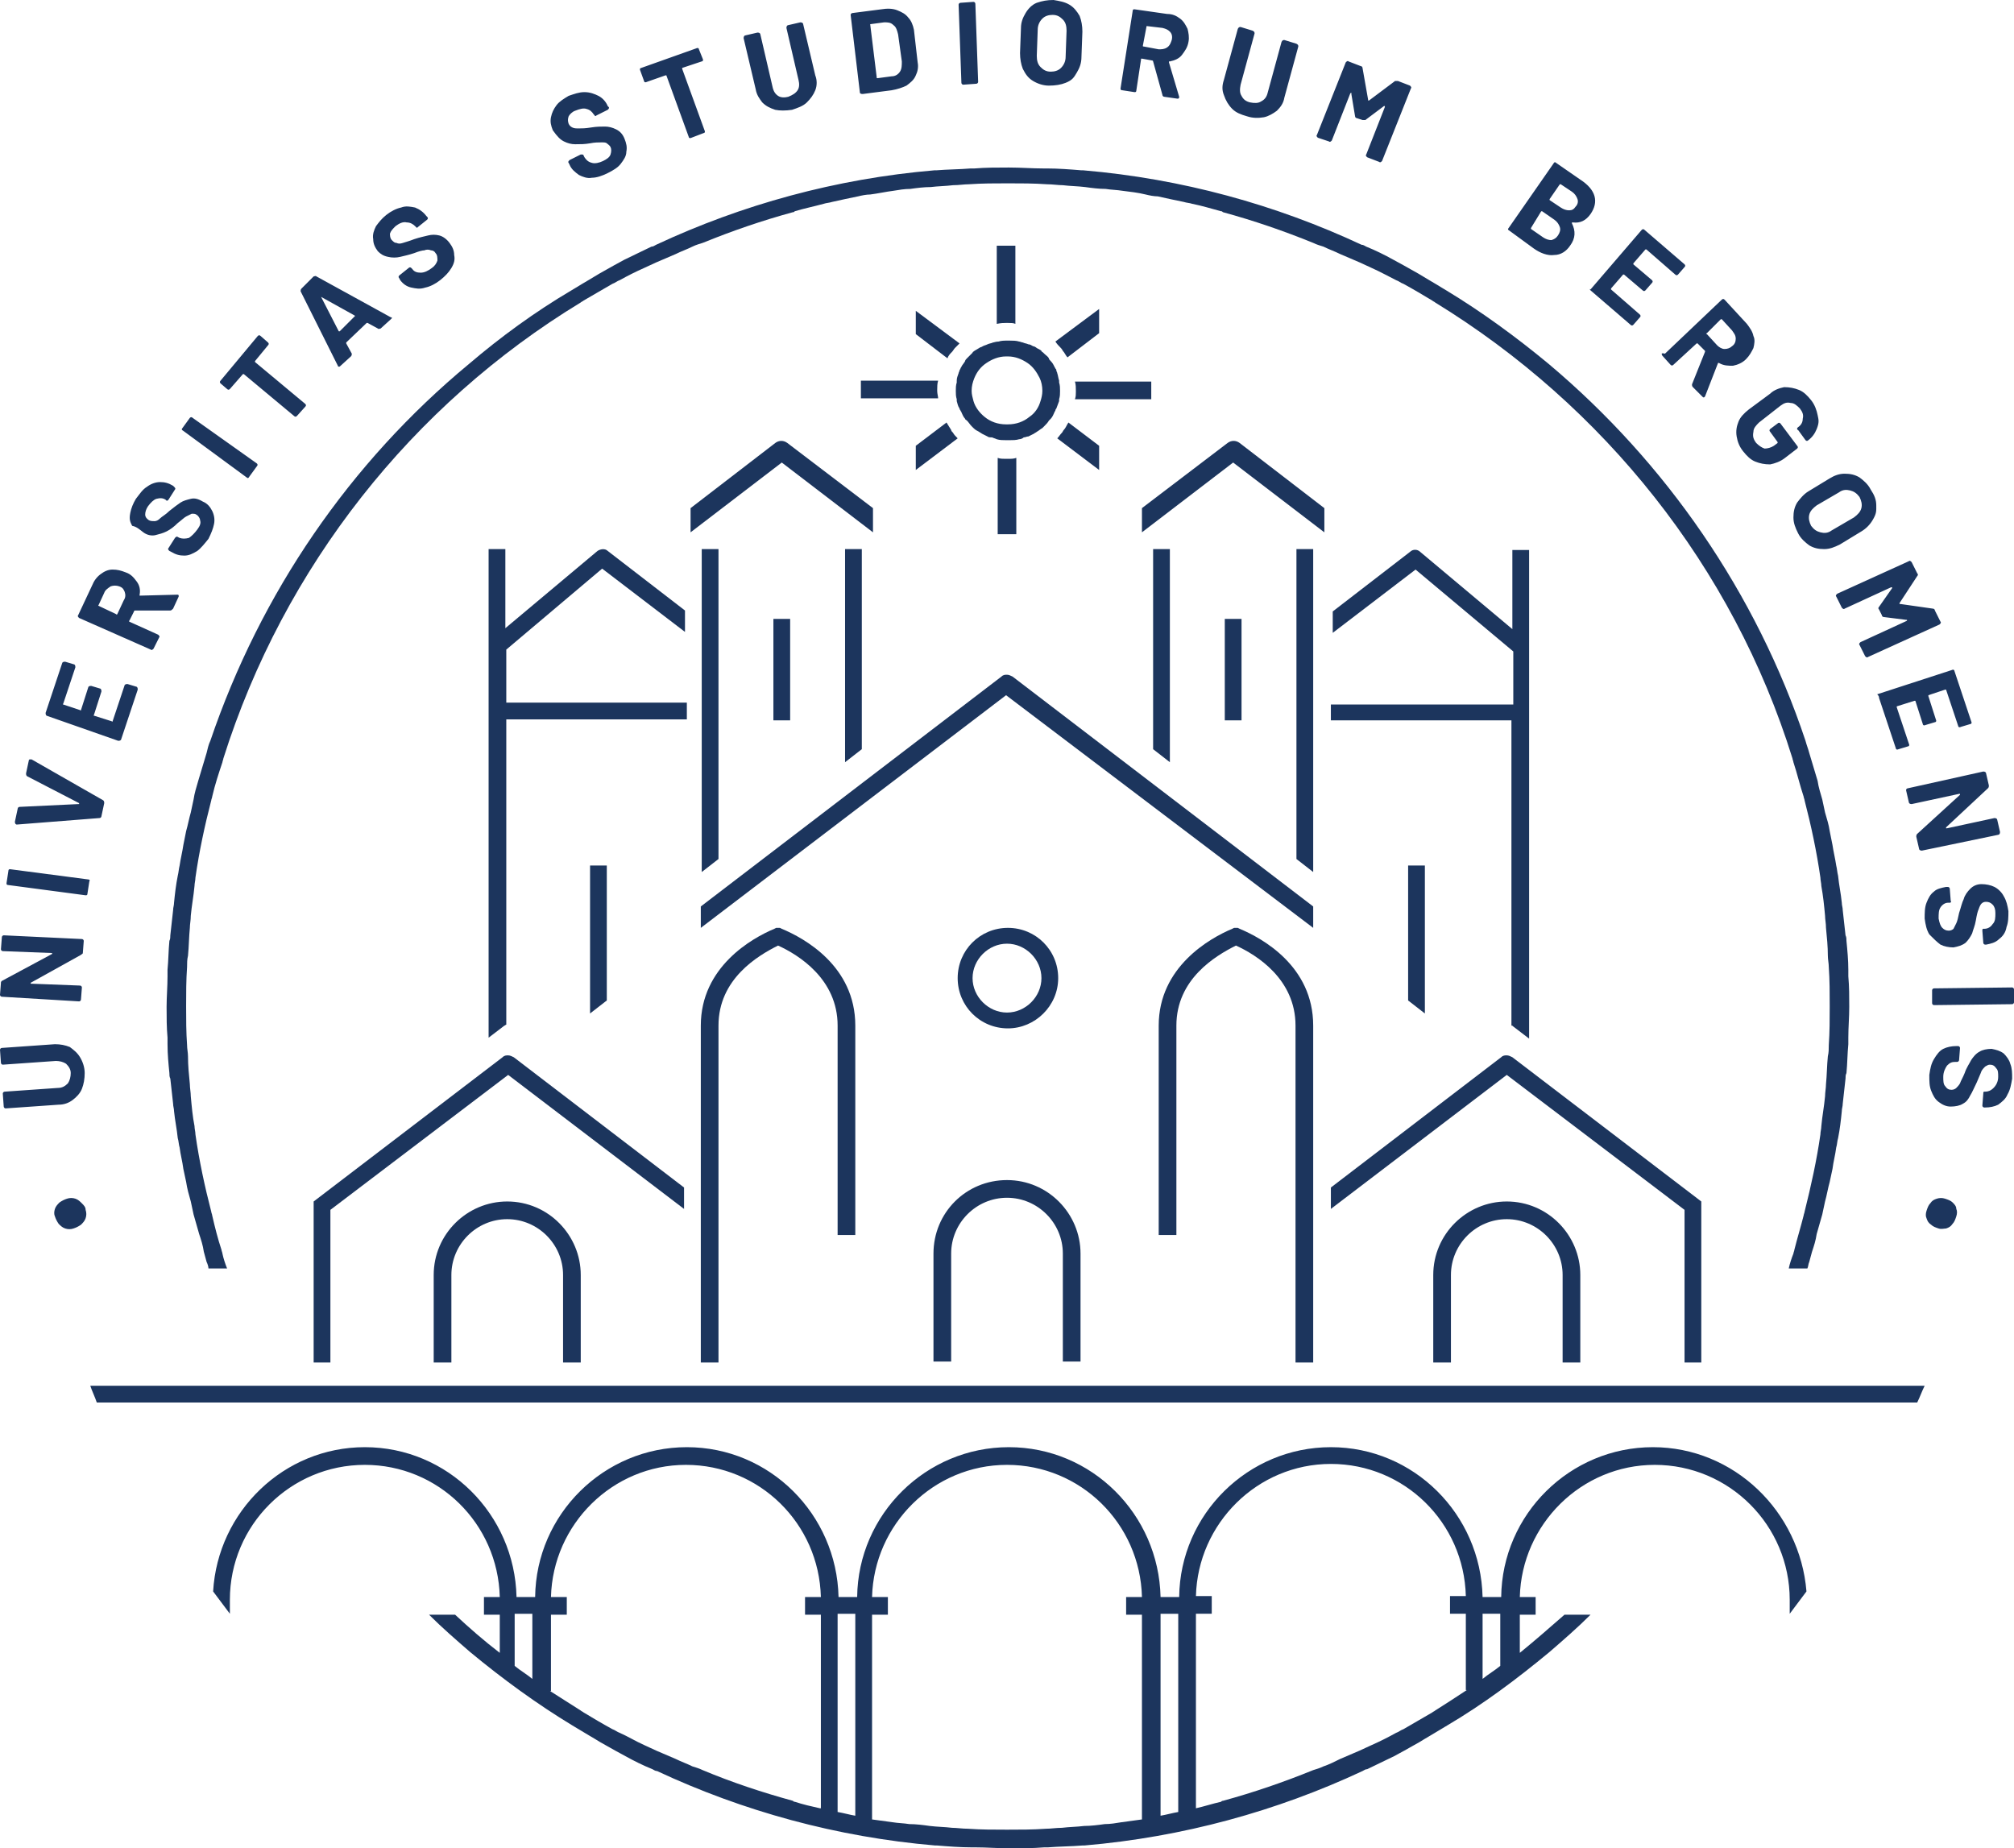 <svg width="216.4" height="198.6" fill="none" viewBox="0 0 216.4 198.6" xmlns="http://www.w3.org/2000/svg"><g fill="#1c355d"><path d="M77.2 92.3V59h-1.8v34.7zm7.7-25.8h-1.8v10.9h1.8zm7.7 14V59h-1.8v22.9zM64.7 61.1l8.9 6.8v-2.3l-8.3-6.4c-.3-.3-.8-.2-1.1 0l-9.9 8.3V59h-1.8v52.5l1.7-1.3c.1 0 .1-.1.2-.1V77.3h19.4v-1.8H54.4v-5.7zm-2.3 85.3V137c0-4.3-3.5-7.9-7.9-7.9-4.3 0-7.9 3.5-7.9 7.9v9.4h1.9V137c0-3.3 2.7-6 6-6s6 2.7 6 6v9.4zm29.5-13.7v-22.5c0-6.4-5.5-9.4-7.9-10.4l-.2-.1h-.4l-.2.1c-2.4 1-7.9 4.1-7.9 10.4v36.2h1.9v-36.2c0-5 4.2-7.5 6.4-8.6 2.2 1 6.4 3.6 6.4 8.6v22.5z"/><path d="M63.4 93v15.9l1.8-1.4V93zm29.2-50.2h8.2c0-.2-.1-.5-.1-.8v-.1c0-.3 0-.7.1-1h-8.3v1.9zm9.6 3.4c-.2-.3-.3-.5-.5-.8l-3.3 2.5v2.6l4.5-3.4c-.2-.2-.4-.4-.5-.6-.1-.1-.2-.2-.2-.3m-3.8-10.3 3.4 2.6c.1-.3.3-.5.5-.7.1-.1.2-.3.3-.4l.5-.5-4.7-3.5zm-24.9 91.7-18.3-14c-.2-.1-.4-.2-.6-.2s-.4 0-.6.2l-20.3 15.5v17.3h1.8V130l19.1-14.5 18.9 14.4zm9.8-80-9.1 7v2.6l9.8-7.5 9.8 7.5v-2.6l-9.2-7c-.4-.3-.9-.3-1.3 0m56 11.4v33.3l1.8 1.4V59zm-5.9 7.5h-1.8v10.9h1.8zm-9.5-7.5v21.5l1.8 1.4V59zm-10.2 46.1c0-3-2.4-5.4-5.4-5.4s-5.4 2.4-5.4 5.4 2.4 5.4 5.4 5.4c2.9 0 5.4-2.4 5.4-5.4m-9.2 0c0-2 1.7-3.7 3.7-3.7s3.7 1.7 3.7 3.7-1.7 3.7-3.7 3.7-3.7-1.7-3.7-3.7m-94.1 45.6H206c.3-.6.5-1.2.8-1.8H9.7c.2.6.5 1.2.7 1.8"/><path d="M141.1 99.7v-2.3l-32.3-24.7c-.2-.1-.4-.2-.6-.2s-.4 0-.6.2L75.3 97.4v2.3l32.8-25zm1.9-24.1v1.8h19.4v32.8c.1 0 .1 0 .2.1l1.7 1.3V59.1h-1.8v8.5l-9.9-8.3c-.3-.3-.8-.3-1.1 0l-8.3 6.4V68l8.9-6.8 10.5 8.8v5.7H143zm26.8 70.8V137c0-4.3-3.5-7.9-7.9-7.9-4.3 0-7.9 3.5-7.9 7.9v9.4h1.9V137c0-3.3 2.7-6 6-6s6 2.7 6 6v9.4zm-53.7 0v-11.7c0-4.3-3.5-7.9-7.9-7.9s-7.9 3.5-7.9 7.9v11.6h1.9v-11.6c0-3.3 2.7-6 6-6s6 2.7 6 6v11.6h1.9zm25 0v-36.2c0-6.4-5.5-9.4-7.9-10.4l-.2-.1h-.4l-.2.1c-2.4 1-7.9 4.1-7.9 10.4v22.5h1.9v-22.5c0-5 4.2-7.5 6.4-8.6 2.2 1 6.4 3.6 6.4 8.6v36.2z"/><path d="M153.1 108.9V93h-1.8v14.5z"/><path d="M22.6 79.6c-.2.4-.3.9-.4 1.3-.1.3-.2.7-.3 1-.2.7-.4 1.3-.6 2s-.4 1.3-.5 2c-.1.5-.2.9-.3 1.4-.2.7-.3 1.3-.5 2l-.3 1.5c-.1.7-.3 1.5-.4 2.2-.1.4-.1.7-.2 1.1-.2 1-.3 1.9-.4 2.9 0 .3-.1.5-.1.8l-.3 2.7c0 .2 0 .4-.1.6-.1 1-.1 2.1-.2 3.1v.7c0 1.1-.1 2.2-.1 3.3s0 2.2.1 3.3v.7c0 1.1.1 2.1.2 3.1 0 .2 0 .4.1.6l.3 2.7c0 .3.1.5.1.8.1 1 .3 1.9.4 2.9.1.3.1.7.2 1 .1.8.3 1.5.4 2.3.1.5.2.9.3 1.4.1.7.3 1.4.5 2.1.1.5.2.9.3 1.4l.6 2.1c.2.6.4 1.2.5 1.9.1.4.2.7.3 1.1.1.2.2.5.2.7h2c-.2-.5-.4-1.1-.5-1.6 0-.1-.1-.3-.1-.4-.4-1.2-.7-2.4-1-3.7 0-.1-.1-.3-.1-.4-.7-2.7-1.3-5.5-1.7-8.3 0-.3-.1-.6-.1-.9-.2-1-.3-2.1-.4-3.2 0-.4-.1-.9-.1-1.3-.1-1-.2-2-.2-3 0-.4-.1-.8-.1-1.2-.1-1.4-.1-2.8-.1-4.2s0-2.8.1-4.2c0-.4 0-.8.1-1.2.1-1 .1-2 .2-3 0-.4.1-.8.1-1.3.1-1.1.3-2.1.4-3.2 0-.3.1-.6.1-.9.4-2.8 1-5.6 1.7-8.3 0-.1.1-.3.1-.4.3-1.3.7-2.5 1.1-3.7 0-.1.1-.3.1-.4 6.5-20.6 20.3-38 38.4-49 .1-.1.2-.1.3-.2 1-.6 2.1-1.2 3.1-1.8.3-.1.5-.3.8-.4.9-.5 1.7-.9 2.6-1.3.4-.2.9-.4 1.3-.6l2.1-.9c.6-.3 1.2-.5 1.8-.8.4-.2.8-.3 1.1-.4 3.2-1.3 6.4-2.4 9.7-3.3.1 0 .1 0 .2-.1 1-.3 2-.5 3.1-.8.3-.1.6-.1.9-.2.9-.2 1.8-.4 2.8-.6.4-.1.9-.2 1.3-.2.8-.1 1.7-.3 2.5-.4.6-.1 1.2-.2 1.8-.2.7-.1 1.5-.2 2.2-.2.8-.1 1.6-.1 2.4-.2.6 0 1.2-.1 1.7-.1 1.4-.1 2.8-.1 4.2-.1s2.8 0 4.2.1c.6 0 1.2.1 1.7.1.8.1 1.6.1 2.4.2.7.1 1.5.2 2.2.2.6.1 1.2.1 1.8.2.8.1 1.7.2 2.5.4.4.1.9.2 1.3.2.9.2 1.8.4 2.8.6.3.1.6.1.9.2 1 .2 2 .5 3.1.8.1 0 .1 0 .2.1 3.3.9 6.5 2 9.7 3.3.4.2.8.3 1.1.4.6.3 1.2.5 1.8.8l2.1.9c.4.2.9.4 1.3.6.9.4 1.8.9 2.6 1.3.3.1.5.3.8.4 1.1.6 2.1 1.2 3.1 1.8.1.1.2.1.3.2 18.1 11.1 32 28.4 38.4 49 0 .1.1.3.1.4.4 1.2.7 2.5 1.1 3.7 0 .1.1.3.1.4.7 2.7 1.3 5.5 1.7 8.3 0 .3.1.6.1.9.2 1.1.3 2.1.4 3.2 0 .4.1.8.1 1.3.1 1 .2 2 .2 3 0 .4.1.8.1 1.2.1 1.4.1 2.8.1 4.2s0 2.8-.1 4.2c0 .4 0 .8-.1 1.2-.1 1-.1 2-.2 3 0 .4-.1.9-.1 1.3-.1 1.1-.3 2.1-.4 3.2 0 .3-.1.6-.1.9-.4 2.8-1 5.5-1.7 8.3 0 .1-.1.3-.1.4-.3 1.2-.7 2.5-1 3.7 0 .1-.1.3-.1.4-.2.5-.4 1.1-.5 1.6h2c.1-.2.1-.5.2-.7.1-.4.2-.7.3-1.1.2-.6.4-1.2.5-1.9l.6-2.1c.1-.5.2-.9.3-1.4.2-.7.3-1.4.5-2.1.1-.5.2-.9.3-1.4.1-.8.3-1.5.4-2.3.1-.3.1-.7.2-1 .2-1 .3-1.9.4-2.9 0-.3.1-.5.1-.8l.3-2.7c0-.2 0-.4.1-.6.1-1 .1-2.1.2-3.1v-.7c0-1.1.1-2.2.1-3.3s0-2.2-.1-3.3v-.7c0-1-.1-2.1-.2-3.1 0-.2 0-.4-.1-.6l-.3-2.7c0-.3-.1-.5-.1-.8-.1-1-.3-1.9-.4-2.9-.1-.4-.1-.7-.2-1.1-.1-.7-.3-1.5-.4-2.2l-.3-1.5c-.1-.7-.3-1.3-.5-2-.1-.5-.2-.9-.3-1.4-.2-.7-.4-1.3-.5-2-.2-.7-.4-1.3-.6-2-.1-.3-.2-.7-.3-1-.1-.4-.3-.9-.4-1.3-5.3-15.9-15-29.9-27.6-40.5-3.5-2.9-7.2-5.6-11-7.9-.2-.1-.3-.2-.5-.3-.8-.5-1.7-1-2.5-1.5-.5-.3-1.1-.6-1.6-.9-.4-.2-.7-.4-1.1-.6-.9-.5-1.9-1-2.9-1.4-.2-.1-.3-.2-.5-.2-9.2-4.3-19.3-7.1-29.9-8h-.2c-1.2-.1-2.5-.2-3.7-.2h-.4c-1.2 0-2.4-.1-3.7-.1s-2.5 0-3.7.1h-.4c-1.2.1-2.5.1-3.7.2h-.2c-10.6.9-20.7 3.7-29.9 8-.2.1-.3.2-.5.2-1 .5-1.9.9-2.9 1.4-.4.2-.7.4-1.1.6-.5.3-1.1.6-1.6.9-.8.5-1.7 1-2.5 1.5-.2.1-.3.2-.5.3-3.9 2.3-7.6 5-11 7.9C37.6 49.7 28 63.7 22.6 79.6m155 75.9c-8.9 0-16.2 7.2-16.3 16.1h-2c-.2-8.9-7.4-16.1-16.3-16.1s-16.2 7.2-16.3 16.1h-2c-.2-8.9-7.4-16.1-16.3-16.1s-16.2 7.2-16.3 16.1h-2c-.2-8.9-7.4-16.1-16.3-16.1s-16.2 7.2-16.3 16.1h-2c-.2-8.9-7.4-16.1-16.3-16.1-8.7 0-15.8 6.9-16.3 15.5l1.8 2.4v-1.5c0-8 6.5-14.5 14.5-14.5 7.9 0 14.3 6.3 14.5 14.2H52v1.9h1.7v4.1c-1.7-1.3-3.3-2.7-4.8-4.1h-2.8c1.4 1.4 2.9 2.7 4.4 4 3.5 2.9 7.2 5.6 11 7.9.2.1.3.2.5.3.8.5 1.7 1 2.5 1.5.5.3 1.1.6 1.6.9.4.2.7.4 1.1.6.9.5 1.9 1 2.9 1.4.2.1.3.2.5.2 9.2 4.3 19.3 7.1 29.9 8h.2c1.2.1 2.5.2 3.7.2h.4c1.2 0 2.4.1 3.7.1s2.5 0 3.7-.1h.4c1.2-.1 2.5-.1 3.7-.2h.2c10.6-.9 20.7-3.7 29.9-8 .2-.1.3-.2.5-.2 1-.5 1.9-.9 2.9-1.4.4-.2.7-.4 1.1-.6.5-.3 1.1-.6 1.6-.9.8-.5 1.7-1 2.5-1.5.2-.1.3-.2.5-.3 3.9-2.3 7.5-5 11-7.9 1.5-1.3 3-2.6 4.4-4h-2.8c-1.6 1.4-3.2 2.8-4.8 4.1v-4.1h1.7v-1.9h-1.7c.2-7.8 6.6-14.2 14.5-14.2 8 0 14.5 6.5 14.5 14.5v1.5l1.8-2.4c-.7-8.6-7.8-15.5-16.5-15.5M57.2 180.4c-.6-.5-1.3-.9-1.9-1.4v-5.6h1.9zm30.9 13.9c-.9-.2-1.8-.4-2.7-.7-.1 0-.1 0-.2-.1-3.3-.9-6.6-2-9.7-3.3-.4-.2-.8-.3-1.1-.4-.6-.3-1.2-.5-1.8-.8l-2.1-.9c-.4-.2-.9-.4-1.3-.6-.9-.4-1.7-.9-2.6-1.3-.3-.1-.5-.3-.8-.4-1.1-.6-2.1-1.2-3.1-1.8-.1-.1-.2-.1-.3-.2l-3.3-2.1h.1v-8.2h1.7v-1.9h-1.7c.2-7.8 6.6-14.2 14.5-14.2s14.3 6.3 14.5 14.2h-1.7v1.9h1.7v20.8zm3.8.8c-.6-.1-1.3-.3-1.9-.4v-21.3h1.9zm30.8.4c-.7.1-1.5.2-2.2.3-.6.1-1.2.2-1.8.2-.7.1-1.5.2-2.2.2-.8.1-1.6.1-2.4.2-.6 0-1.2.1-1.7.1-1.4.1-2.8.1-4.2.1s-2.8 0-4.2-.1c-.6 0-1.2-.1-1.7-.1-.8-.1-1.6-.1-2.4-.2-.7-.1-1.5-.2-2.2-.2-.6-.1-1.2-.1-1.8-.2-.7-.1-1.5-.2-2.2-.3v-22h1.7v-1.9h-1.7c.2-7.8 6.6-14.2 14.5-14.2s14.3 6.3 14.5 14.2H121v1.9h1.7zm3.9-.8c-.6.1-1.3.3-1.9.4v-21.7h1.9zm27.6-10.9c-.1.1-.2.1-.3.2-1 .6-2.1 1.2-3.1 1.8-.3.1-.5.3-.8.4-.9.5-1.7.9-2.6 1.3-.4.2-.9.4-1.3.6l-2.1.9c-.6.3-1.2.6-1.8.8-.4.2-.8.3-1.1.4-3.2 1.3-6.4 2.4-9.7 3.3-.1 0-.1 0-.2.1-.9.2-1.8.5-2.7.7v-20.9h1.7v-1.9h-1.7c.2-7.8 6.6-14.2 14.5-14.2s14.3 6.3 14.5 14.2h-1.7v1.9h1.7v8.2h.1c-1.2.8-2.3 1.5-3.4 2.2m7-4.8c-.6.5-1.3.9-1.9 1.4v-7h1.9z"/><path d="M123.8 41h-8.3c.1.3.1.7.1 1v.1c0 .3 0 .5-.1.8h8.2V41zm-15.5 8.3h-.3c-.3 0-.5 0-.8-.1v8.2h2v-8.2c-.3.1-.5.1-.9.1q.15 0 0 0m-.2-14.6h.2c.3 0 .6 0 .8.1v-8.4h-2v8.4c.5-.1.7-.1 1-.1m6.2 11.5c-.1.1-.1.2-.2.3-.2.2-.3.4-.5.6l4.5 3.4v-2.6l-3.3-2.5c-.2.3-.3.6-.5.8m-.4-8.9c.1.1.2.2.3.4.2.2.3.5.5.7l3.4-2.6v-2.6l-4.7 3.5c.2.3.3.4.5.6m-7.2-.5c-.2.1-.4.1-.6.2s-.3.1-.5.2c-.1.1-.3.1-.4.2-.2.1-.3.2-.5.3-.1.1-.2.1-.2.2l-.6.6c-.1.1-.2.2-.2.3-.1.2-.3.4-.4.6 0 .1-.1.1-.1.2s-.1.1-.1.2-.1.2-.1.3c-.1.3-.2.5-.2.8v.2c-.1.3-.1.6-.1.9s0 .6.1.9v.2c.1.3.1.5.3.8 0 .1.1.2.1.2 0 .1.1.1.1.2.1.2.2.5.4.7 0 .1.1.1.2.2.2.2.3.4.5.6l.2.2c.2.2.4.3.6.4.1.1.2.1.3.2l.6.3c.1.1.3.1.5.1.2.1.3.1.5.2.3.1.7.1 1 .1h.4c.3 0 .7 0 1-.1.2 0 .4-.1.5-.2.2 0 .3-.1.5-.1l.6-.3c.1-.1.2-.1.3-.2.2-.1.4-.3.6-.4l.2-.2c.2-.2.4-.4.5-.6l.2-.2c.2-.2.3-.5.4-.7 0-.1.1-.1.1-.2s.1-.2.1-.2c.1-.3.2-.5.3-.8v-.2c.1-.3.1-.6.1-.9s0-.6-.1-.9v-.2c-.1-.3-.1-.5-.2-.8 0-.1-.1-.2-.1-.3s0-.1-.1-.2c0-.1-.1-.1-.1-.2-.1-.2-.2-.4-.4-.6-.1-.1-.2-.2-.2-.3-.1-.2-.3-.3-.5-.5l-.1-.1c-.1-.1-.2-.1-.2-.2-.1-.1-.3-.2-.5-.3-.1-.1-.3-.2-.4-.2-.2-.1-.3-.2-.5-.2-.2-.1-.4-.1-.6-.2-.1 0-.3-.1-.4-.1-.3-.1-.7-.1-1-.1h-.2c-.4 0-.7 0-1 .1-.3 0-.5.1-.6.1m1.4 1.5h.2c.8 0 1.5.3 2.1.7s1 1 1.3 1.6c.2.4.3.9.3 1.4 0 .4-.1.8-.2 1.1-.2.7-.6 1.3-1.2 1.7-.6.5-1.4.8-2.3.8h-.2c-.9 0-1.7-.3-2.3-.8-.5-.4-1-1-1.2-1.7-.1-.4-.2-.7-.2-1.1 0-.5.1-.9.3-1.4.3-.7.7-1.2 1.3-1.6s1.3-.7 2.1-.7m74.7 108.1v-17.3l-20.3-15.5c-.2-.1-.4-.2-.6-.2s-.4 0-.6.2l-18.3 14v2.3l18.9-14.4L181 130v16.4zm-40.5-91.8-9.1-7c-.4-.3-.9-.3-1.3 0l-9.2 7v2.6l9.8-7.5 9.8 7.5zM8.8 129.3c-.2-.2-.4-.4-.7-.5s-.6-.1-.9 0-.5.2-.8.4c-.2.2-.4.4-.5.7s-.1.6 0 .8c.1.3.2.5.4.8.2.2.4.4.7.5s.6.1.9 0 .5-.2.8-.4c.2-.2.4-.4.5-.7s.1-.6 0-.9c0-.3-.2-.5-.4-.7m-1-11.1c.4-.3.8-.7 1-1.2s.3-1.1.3-1.7-.2-1.2-.5-1.7-.7-.8-1.1-1.1c-.5-.2-1-.3-1.6-.3l-5.7.4c-.1 0-.2.1-.2.2l.1 1.4c0 .1.1.2.2.2L6 114c.4 0 .8.1 1.1.3.3.3.5.6.5 1s-.1.8-.3 1.1c-.3.3-.6.5-1.1.5l-5.7.4c-.1 0-.2.1-.2.2l.1 1.4c0 .1.1.2.2.2l5.7-.4c.6 0 1.1-.2 1.5-.5m.7-10.6c.1 0 .2-.1.2-.2l.1-1.3c0-.1-.1-.2-.2-.2l-5.2-.2h-.1v-.1l5.4-3c.1-.1.2-.1.2-.2l.1-1.3c0-.1-.1-.2-.2-.2l-8.4-.4c-.1 0-.2.1-.2.2L.1 102c0 .1.1.2.2.2l5.2.2h.1v.1l-5.4 2.9c-.1.1-.1.1-.1.2l-.1 1.3c0 .1.1.2.2.2zm1-13.1-8.4-1.1c-.1 0-.2 0-.2.2l-.2 1.3c0 .1 0 .2.2.2l8.3 1.1c.1 0 .2 0 .2-.2l.2-1.3c.1-.1 0-.2-.1-.2m-7.7-5.9 8.9-.7c.1 0 .2-.1.2-.2l.3-1.4c0-.1 0-.2-.1-.3l-7.7-4.4h-.2c-.1 0-.1.1-.1.1l-.3 1.4c0 .1 0 .2.1.3l5.6 2.9v.1h-.1l-6.3.3c-.1 0-.2.1-.2.2l-.3 1.4c0 .2.1.3.2.3m10.9-9c.1 0 .2 0 .3-.1l1.8-5.4c0-.1 0-.2-.1-.3l-1-.3c-.1 0-.2 0-.3.1l-1.3 3.9s0 .1-.1 0l-1.9-.6s-.1 0 0-.1l.8-2.5c0-.1 0-.2-.1-.3l-1-.3c-.1 0-.2 0-.3.1l-.8 2.5s0 .1-.1 0l-1.8-.6s-.1 0 0-.1l1.3-3.9c0-.1 0-.2-.1-.3l-1-.3c-.1 0-.2 0-.3.1l-1.8 5.4c0 .1 0 .2.1.3zm3.5-9.8c.1.1.2 0 .3-.1l.6-1.2c.1-.1 0-.2-.1-.3l-3.1-1.4s-.1-.1 0-.1l.5-1s0-.1.1-.1h3.8c.1 0 .2-.1.3-.2l.6-1.3V64s0-.1-.1-.1H19l-3.9.1H15v-.1c.1-.5 0-1-.3-1.4s-.6-.8-1.2-1c-.5-.2-.9-.3-1.4-.3s-.9.2-1.3.5-.7.7-.9 1.2l-1.5 3.2c-.1.1 0 .2.1.3zm-5-6.1c.1-.3.4-.5.7-.7q.45-.15.9 0c.45.15.5.4.6.6.1.3.1.6-.1.9l-.7 1.5s-.1.1-.1 0l-1.9-.9s-.1-.1 0-.1zm4.2-6.5c.4.3.9.4 1.3.3s.8-.2 1.2-.4.8-.5 1.2-.9c.4-.3.7-.6.9-.7l.6-.3c.2 0 .4 0 .5.1.2.1.4.4.4.6.1.3 0 .6-.3 1s-.6.7-.9.9c-.4.1-.7.1-1 0l-.2-.1c-.1-.1-.2 0-.3.1l-.7 1.1c-.1.1 0 .2.1.3l.2.1c.5.3.9.4 1.4.4s.9-.2 1.4-.5c.4-.3.8-.8 1.2-1.3.3-.6.5-1.1.6-1.6s0-1-.2-1.4-.5-.8-1-1c-.5-.3-.9-.4-1.3-.3s-.8.2-1.1.4-.7.5-1.2.9c-.4.4-.8.6-1 .8s-.4.3-.6.3-.4 0-.6-.1c-.3-.2-.4-.4-.4-.6q0-.45.3-.9c.3-.4.6-.7.9-.8.4-.1.7-.1 1 .1l.1.1c.1 0 .1 0 .2-.1l.7-1.1c.1-.1 0-.2-.1-.3l-.1-.1c-.5-.3-.9-.4-1.4-.4s-1 .2-1.4.5c-.5.3-.8.8-1.2 1.3q-.45.75-.6 1.5c-.15.75 0 1 .2 1.4.5.1.8.4 1.2.7m11.1-5.9c.1.1.2.1.3-.1l.8-1.1q.15-.15 0-.3l-6.9-4.9q-.15-.15-.3 0l-.8 1.1c-.1.1-.1.2.1.3zm-2.1-9.5q.15.15.3 0l1.4-1.6h.1l5.4 4.5q.15.15.3 0l.9-1q.15-.15 0-.3l-5.4-4.5v-.1l1.4-1.7q.15-.15 0-.3l-.8-.7q-.15-.15-.3 0l-4 4.8q-.15.15 0 .3zm11.9-2.5c0 .1.1.1.1.1.1 0 .1 0 .2-.1l1.1-1c.1-.1.1-.2.1-.3l-.6-1.1v-.1l2.2-2.1h.1l1.1.6c.1.1.2 0 .3 0l1.1-1 .1-.1v-.1H42l-8-4.4c-.1-.1-.2 0-.3 0L32.4 31c-.1.1-.1.2-.1.3zm-1.8-7.4 3.6 2s.1.1 0 .1l-1.6 1.6h-.1zm7.2-4.3c.4.1.9.1 1.3 0s.9-.2 1.5-.4c.5-.2.9-.3 1.1-.3.2-.1.5-.1.7 0 .2 0 .4.1.5.3.2.2.2.5.2.8-.1.3-.3.6-.6.8-.4.3-.8.5-1.2.5s-.7-.1-.9-.4l-.1-.1q-.15-.15-.3 0l-1 .8q-.15.15 0 .3l.1.2c.3.4.7.7 1.2.8s.9.2 1.5 0c.5-.1 1.1-.4 1.6-.8s.9-.8 1.2-1.3.4-.9.3-1.4c0-.5-.2-.9-.5-1.3s-.7-.7-1.1-.8-.8-.1-1.2 0-.9.2-1.5.4c-.5.2-.9.3-1.2.4s-.5.1-.7 0c-.2 0-.3-.1-.5-.3s-.2-.5-.2-.7c.1-.3.3-.5.6-.8.4-.3.8-.5 1.2-.4.4 0 .7.2.9.4l.1.1c.1.1.1.1.2 0l1-.8q.15-.15 0-.3l-.1-.1q-.45-.6-1.2-.9c-.5-.1-1-.2-1.5 0-.5.1-1.1.4-1.6.8s-.8.8-1.1 1.2c-.2.4-.4.9-.3 1.4 0 .5.2.9.5 1.3.3.3.6.5 1.1.6m18.9-12.4q.6.3 1.2.3c.6 0 1 0 1.6-.1.5-.1.9-.1 1.2-.1s.5 0 .6.1.3.2.4.4.1.5 0 .8-.4.5-.8.7-.9.3-1.2.2c-.4-.1-.6-.3-.8-.6l-.1-.2c0-.1-.1-.1-.3-.1l-1.2.6c-.1.1-.2.2-.1.3l.1.2c.2.5.6.8 1 1.1.4.2.9.4 1.4.3.5 0 1.1-.2 1.7-.5s1.1-.6 1.4-1 .6-.8.6-1.3c.1-.5 0-.9-.2-1.4s-.5-.8-.9-1-.8-.3-1.2-.3-.9 0-1.5.1-1 .1-1.3.1-.5 0-.7-.1-.3-.2-.4-.4c-.1-.3-.1-.5 0-.8.1-.2.4-.5.7-.6.5-.2.9-.3 1.2-.2.4.1.6.3.8.6l.1.1c0 .1.1.1.2 0l1.2-.6c.1-.1.2-.2.1-.3l-.1-.1c-.2-.5-.6-.9-1-1.1s-.9-.4-1.5-.4-1.1.2-1.7.4c-.5.3-1 .6-1.3 1s-.5.8-.6 1.3 0 .9.2 1.4c.5.7.8 1 1.2 1.2m8.6-6.5c0 .1.1.2.3.1l2-.7h.1l2.4 6.6c0 .1.1.2.3.1l1.3-.5c.1 0 .2-.1.1-.3l-2.4-6.6v-.1l2.1-.7c.1 0 .2-.1.1-.3l-.4-1c0-.1-.1-.2-.3-.1l-5.9 2.1c-.1 0-.2.1-.1.3zM81.9 11c.4.4.8.6 1.4.8q.75.15 1.8 0c.6-.2 1.2-.4 1.6-.8s.7-.8.9-1.3.2-1.1 0-1.6l-1.3-5.5c0-.1-.1-.2-.3-.2l-1.3.3c-.1 0-.2.1-.2.3l1.3 5.6c.1.4.1.8-.1 1.1s-.5.5-1 .7c-.4.1-.8.1-1.1-.1s-.5-.5-.6-1l-1.3-5.6c0-.1-.1-.2-.3-.2l-1.3.3c-.1 0-.2.1-.2.3l1.3 5.5c.1.6.4 1 .7 1.4m10.8-.9 3.1-.4c.6-.1 1.2-.3 1.6-.5.4-.3.8-.6 1-1.1.2-.4.3-.9.2-1.4l-.4-3.5c-.1-.5-.3-1-.6-1.3-.3-.4-.7-.6-1.2-.8S95.3.9 94.7 1l-3.1.4c-.1 0-.2.1-.2.2l1 8.4c.1.1.2.1.3.1m.8-7.5 1.5-.2c.4 0 .7 0 1 .3.3.2.4.6.5 1l.4 2.9c0 .4 0 .8-.2 1.1s-.5.5-.9.5l-1.5.2c-.1 0-.1 0-.1-.1zc-.1 0-.1.1 0 0m10 6.5 1.4-.1c.1 0 .2-.1.2-.2l-.3-8.4c0-.1-.1-.2-.2-.2l-1.4.1c-.1 0-.2.1-.2.2l.3 8.4c0 .1.1.2.2.2m7.5-.4c.5.3 1.1.5 1.7.5q1.05 0 1.8-.3c.75-.3.9-.6 1.2-1.1s.5-1 .5-1.7l.1-2.7c0-.6-.1-1.2-.3-1.7-.3-.5-.6-.9-1.1-1.2s-1.1-.4-1.7-.5c-.7 0-1.2.1-1.8.3-.5.2-.9.6-1.2 1.1s-.5 1-.5 1.6l-.1 2.7c0 .6.1 1.2.3 1.7.3.6.6 1 1.1 1.3m.5-5.5c0-.5.2-.9.5-1.2s.7-.4 1.1-.4c.5 0 .8.2 1.1.5s.4.7.4 1.2l-.1 2.8c0 .5-.2.9-.5 1.2s-.7.4-1.1.4c-.5 0-.8-.2-1.1-.5s-.4-.7-.4-1.2zm9.1 6.5 1.3.2c.1 0 .2 0 .2-.2l.5-3.3c0-.1 0-.1.1-.1l1.1.2s.1 0 .1.1l1 3.6c0 .1.1.2.2.2l1.4.2h.1l.1-.1v-.1l-1.1-3.7v-.1h.1c.5-.1 1-.3 1.3-.7s.6-.8.7-1.4c.1-.5 0-1-.1-1.4-.2-.4-.4-.8-.8-1.1s-.8-.5-1.4-.5l-3.5-.5c-.1 0-.2 0-.2.2l-1.3 8.3c0 .1 0 .2.2.2m2.6-6.9q.15-.15 0 0l1.7.2c.4.1.6.2.8.4s.3.5.2.9c-.1.3-.2.6-.5.8s-.6.2-.9.2l-1.6-.3c-.1 0-.1 0-.1-.1zm9.2 8.9c.4.4.9.6 1.6.8.6.2 1.2.2 1.8.1.5-.1 1-.4 1.4-.7.4-.4.7-.8.8-1.4l1.5-5.5c0-.1 0-.2-.2-.3l-1.3-.4c-.1 0-.2 0-.3.2l-1.5 5.5c-.1.4-.3.7-.7.9-.3.2-.7.2-1.2.1-.4-.1-.7-.3-.9-.7-.2-.3-.2-.7-.1-1.2l1.5-5.5c0-.1 0-.2-.2-.3l-1.3-.4c-.1 0-.2 0-.3.2l-1.5 5.5c-.2.6-.2 1.1 0 1.6q.3.9.9 1.5m10.4 3.5c.1.1.2 0 .3-.1l2-5.1h.1c.1 0 0 0 0 .1l.4 2.4c0 .1.1.2.2.2l.6.2h.3l2-1.5h.1v.1l-2 5.1c-.1.1 0 .2.1.3l1.3.5c.1.1.2 0 .3-.1l3.1-7.8c.1-.1 0-.2-.1-.3l-1.3-.5h-.3l-2.8 2.1h-.1v-.1l-.6-3.4c0-.1-.1-.2-.2-.2l-1.3-.5c-.1-.1-.2 0-.3.1l-3.1 7.8c-.1.1 0 .2.1.3zm22 11.5c.7.5 1.5.8 2.2.7.7 0 1.3-.4 1.7-1 .6-.8.6-1.6.2-2.4v-.1h.1c.8.1 1.4-.2 1.9-.9.9-1.3.6-2.6-1.1-3.7l-2.6-1.8c-.1-.1-.2-.1-.3.1l-4.8 6.9c-.1.1-.1.2.1.3zm2.8-6.9h.1l1.2.8c.3.2.5.5.6.8s0 .6-.2.8c-.2.3-.4.4-.7.4s-.6-.1-.9-.3l-1.2-.8v-.1zm-2 2.9h.1l1.3.9c.3.2.5.5.6.8s0 .6-.2.9-.4.4-.7.5q-.45 0-.9-.3l-1.3-.9v-.1zm5.3 8.5 4.3 3.7q.15.15.3 0l.7-.8q.15-.15 0-.3l-3.1-2.7V31l1.3-1.5h.1l2 1.7q.15.15.3 0l.7-.8q.15-.15 0-.3l-2-1.7v-.1l1.3-1.5h.1l3.1 2.7q.15.15.3 0l.7-.8q.15-.15 0-.3l-4.3-3.7q-.15-.15-.3 0l-5.5 6.4c-.1-.1-.1 0 0 .1m7.7 7 .9 1q.15.15.3 0l2.5-2.3h.1l.8.8v.1l-1.4 3.5c0 .1 0 .2.1.3l1.1 1.1h.1l.1-.1 1.4-3.6h.1c.5.3 1 .3 1.5.3.5-.1 1-.3 1.4-.7s.6-.8.8-1.2c.1-.4.2-.9 0-1.3-.1-.5-.4-.9-.7-1.3l-2.4-2.6q-.15-.15-.3 0l-6.1 5.8c-.4-.1-.4 0-.3.2m4.8-2.4 1.5-1.5h.1l1.1 1.2c.2.3.4.5.4.9 0 .3-.1.6-.4.8-.2.2-.5.3-.8.3s-.6-.2-.8-.4l-1.1-1.2c-.1 0-.1-.1 0-.1m3.4 9.5c-.2.5-.3 1-.2 1.6s.3 1.1.7 1.6.8.9 1.3 1.1 1 .3 1.6.3c.5-.1 1.1-.3 1.6-.7l1.3-1q.15-.15 0-.3l-1.8-2.4q-.15-.15-.3 0l-.8.6q-.15.15 0 .3l.8 1.1v.1l-.4.3c-.3.2-.7.3-1 .3q-.45-.15-.9-.6c-.3-.4-.4-.7-.3-1.2 0-.4.3-.7.6-1l2.3-1.8c.4-.3.7-.4 1.1-.3.4 0 .7.3 1 .6.3.4.4.7.3 1.1 0 .4-.2.7-.5.9l-.1.1v.1s0 .1.1.1l.8 1.1q.15.15.3 0 .6-.45.9-1.2c.3-.75.2-1 .1-1.5s-.3-1.1-.7-1.6-.8-.9-1.3-1.1-1-.3-1.6-.3c-.5.1-1.1.3-1.5.7l-2.3 1.7c-.5.4-.9.8-1.1 1.3m6.3 8.7c-.3.5-.4 1-.4 1.6s.2 1.1.5 1.7.8 1 1.2 1.3c.5.3 1 .4 1.6.4s1.1-.2 1.7-.5l2.3-1.4q.75-.45 1.2-1.2c.45-.75.4-1 .4-1.6s-.2-1.1-.6-1.7c-.3-.6-.8-1-1.2-1.3-.5-.3-1-.4-1.6-.4s-1.1.2-1.6.5l-2.3 1.4c-.5.3-.9.8-1.2 1.2m1.3 1.3c.1-.4.4-.7.8-1l2.4-1.4c.4-.3.8-.3 1.2-.2s.7.3 1 .7c.2.4.3.8.2 1.2s-.4.7-.8 1l-2.4 1.4c-.4.3-.8.3-1.2.2s-.7-.3-1-.7c-.2-.4-.3-.8-.2-1.2m2.9 8.8.6 1.2c.1.1.2.2.3.1l5-2.3h.1v.1l-1.4 2q-.15.15 0 .3l.3.6c0 .1.1.2.2.2l2.4.3h.1v.1l-5 2.3c-.1.1-.2.2-.1.3l.6 1.2c.1.1.2.2.3.1l7.7-3.5c.1-.1.2-.2.1-.3l-.6-1.2c0-.1-.1-.2-.2-.2l-3.5-.5h-.1v-.1l1.9-2.9q.15-.15 0-.3l-.6-1.2c-.1-.1-.2-.2-.3-.1l-7.7 3.5c-.1.1-.2.2-.1.3m4.6 10.9 1.8 5.4c0 .1.1.2.3.1l1-.3c.1 0 .2-.1.1-.3l-1.3-3.9v-.1l1.9-.6h.1l.8 2.5c0 .1.1.2.3.1l1-.3c.1 0 .2-.1.1-.3l-.8-2.5v-.1l1.8-.6h.1l1.3 3.9c0 .1.1.2.3.1l1-.3c.1 0 .2-.1.1-.3l-1.8-5.4c0-.1-.1-.2-.3-.1l-8 2.6c.2.2.2.3.2.4m2.9 9.9.3 1.3c0 .1.1.2.3.2l5.1-1.1h.1v.1l-4.6 4.2c-.1.1-.1.2-.1.3l.3 1.3c0 .1.1.2.3.2l8.2-1.7c.1 0 .2-.1.2-.3l-.3-1.3c0-.1-.1-.2-.3-.2l-5.1 1.1h-.1v-.1l4.5-4.2c.1-.1.1-.2.1-.3l-.3-1.3c0-.1-.1-.2-.3-.2l-8.1 1.8c-.1 0-.2.1-.2.2m3.7 16.6c.4.2.9.3 1.4.3.5-.1.9-.2 1.3-.5.3-.3.5-.6.7-1 .1-.4.3-.8.4-1.4s.2-1 .3-1.2q.15-.45.3-.6c.15-.15.3-.2.5-.2.3 0 .5.1.7.3s.3.5.3.9c0 .5 0 .9-.3 1.2-.2.3-.5.5-.9.5h-.1c-.1 0-.1.1-.1.2l.1 1.3c0 .1.1.2.2.2h.1c.5-.1 1-.2 1.4-.6.4-.3.7-.7.8-1.3.2-.5.2-1.1.2-1.7-.1-.6-.2-1.1-.5-1.6-.2-.4-.6-.8-1-1s-.9-.3-1.4-.3-.9.2-1.2.5-.6.7-.7 1.1c-.2.4-.3.9-.5 1.5-.1.5-.2.9-.3 1.1l-.3.6c-.1.1-.3.2-.5.2-.3 0-.5-.1-.7-.3s-.3-.5-.4-1c0-.5 0-.9.2-1.2s.5-.5.8-.5h.2c.1 0 .2-.1.1-.2l-.1-1.3c0-.1-.1-.2-.2-.2h-.2c-.5.1-1 .2-1.3.5-.4.3-.6.7-.8 1.2s-.2 1.1-.2 1.7c.1.7.2 1.2.5 1.7.5.5.8.8 1.2 1.1m7.9 4.8c0-.1-.1-.2-.2-.2l-8.4.1c-.1 0-.2.1-.2.2v1.4c0 .1.1.2.2.2l8.4-.1c.1 0 .2-.1.2-.2zm-1.1 6.9c-.4-.3-.8-.4-1.3-.5-.5 0-1 .1-1.3.3-.4.2-.7.6-.9.9-.2.4-.5.8-.7 1.4-.2.5-.4.8-.5 1.1-.1.2-.3.4-.4.5s-.3.2-.5.2c-.3 0-.5-.1-.7-.4-.2-.2-.2-.6-.2-1 0-.5.2-.9.4-1.2.3-.3.5-.4.9-.4h.2c.1 0 .2-.1.2-.2l.1-1.3c0-.1-.1-.2-.2-.2h-.2c-.5 0-1 .1-1.4.3s-.7.6-1 1.1-.4 1-.5 1.7c0 .7 0 1.2.2 1.7s.4.9.8 1.2.8.5 1.3.5 1-.1 1.3-.3c.4-.2.6-.5.8-.9.2-.3.4-.8.7-1.4.2-.5.4-.9.5-1.2.1-.2.3-.4.4-.5.2-.1.3-.2.5-.2.3 0 .5.1.7.4.2.2.2.5.2.9 0 .5-.2.9-.5 1.2s-.6.4-.9.4h-.1c-.1 0-.1.1-.1.2l-.1 1.3c0 .1.1.2.2.2h.1c.5 0 1-.1 1.4-.3.4-.3.8-.6 1-1.1.3-.5.4-1.1.5-1.7 0-.6 0-1.1-.2-1.6-.1-.4-.4-.8-.7-1.1m-5.5 16c-.2-.2-.5-.3-.8-.4s-.6-.1-.9 0-.5.2-.7.5c-.2.2-.3.5-.4.8s-.1.6 0 .8c.1.3.2.5.5.7.2.2.5.3.8.4s.6 0 .8 0c.3-.1.5-.2.7-.5.2-.2.3-.5.4-.8s.1-.6 0-.8c0-.3-.2-.5-.4-.7"/></g></svg>